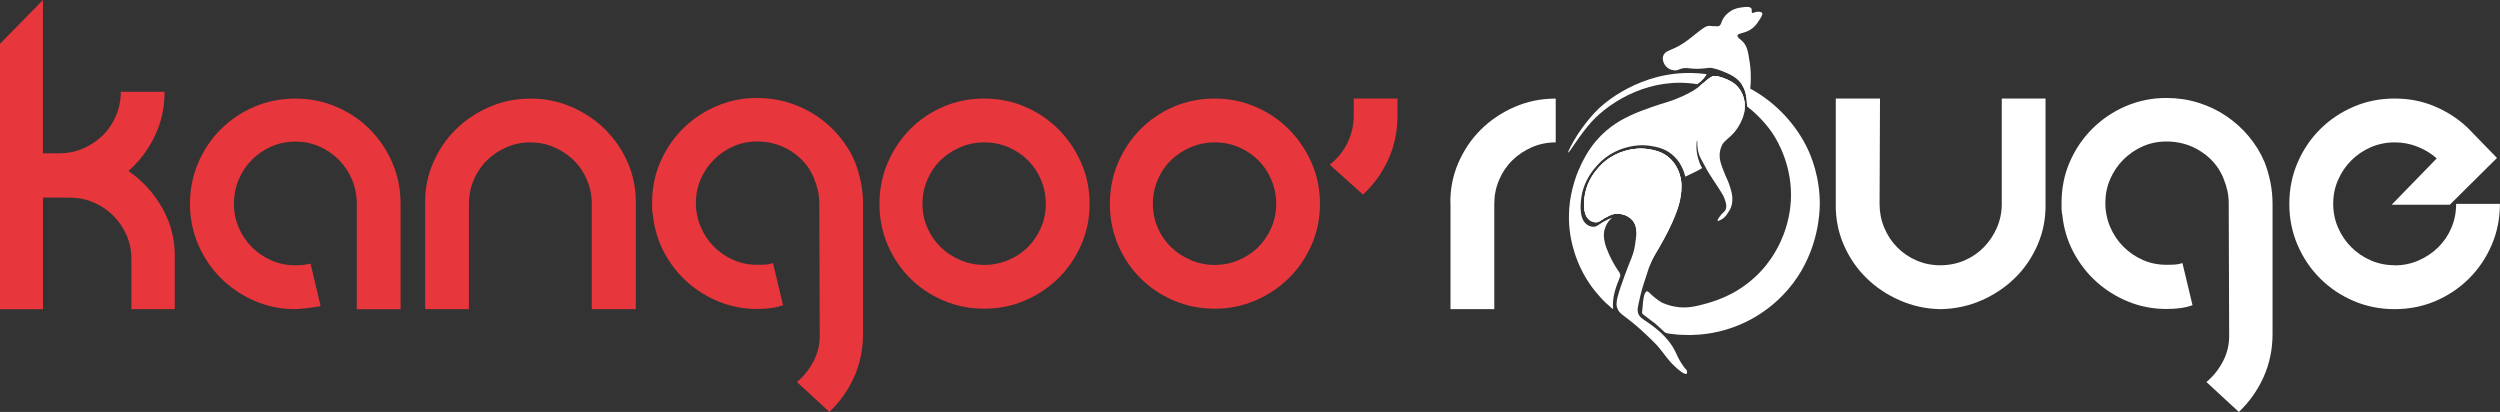 <?xml version="1.0" encoding="UTF-8"?><svg xmlns="http://www.w3.org/2000/svg" viewBox="0 0 569.8 93.89"><rect x="0" y="0" width="569.8" height="93.89" fill="#333333" stroke="none"/><defs><style>.e{fill:#fff;}.f{fill:#e7363c;}</style></defs><g id="a"/><g id="b"><g id="c"><g id="d"><g><g><path class="e" d="M330.57,46.46c-.06-3.26,.53-6.35,1.78-9.26,1.25-2.91,2.96-5.46,5.14-7.63,2.18-2.17,4.74-3.9,7.68-5.18,2.94-1.28,6.08-1.92,9.41-1.92v9.98c-1.92,0-3.73,.37-5.42,1.1-1.7,.74-3.18,1.73-4.46,2.98-1.28,1.25-2.29,2.74-3.02,4.46-.74,1.73-1.1,3.55-1.1,5.47v24h-9.98v-24Z"/><path class="e" d="M466.22,46.46c.06,3.26-.53,6.35-1.78,9.26-1.25,2.91-2.96,5.44-5.14,7.58-2.18,2.15-4.72,3.86-7.63,5.14s-6,1.95-9.26,2.02h-.19c-3.26-.06-6.35-.74-9.26-2.02-2.91-1.28-5.46-2.99-7.63-5.14-2.18-2.14-3.89-4.67-5.14-7.58-1.25-2.91-1.84-6-1.78-9.26V22.46h10.08l-.1,24c0,1.92,.35,3.73,1.06,5.42,.7,1.7,1.68,3.18,2.93,4.46,1.25,1.28,2.72,2.29,4.42,3.02,1.7,.74,3.5,1.1,5.42,1.1s3.82-.37,5.52-1.1c1.7-.74,3.17-1.74,4.42-3.02,1.25-1.28,2.24-2.77,2.98-4.46,.74-1.7,1.1-3.5,1.1-5.42V22.46h9.98v24Z"/><path class="e" d="M516.14,36.96c.58,1.47,1.02,3.01,1.34,4.61,.32,1.6,.48,3.23,.48,4.9v29.66c0,3.52-.69,6.8-2.06,9.84-1.38,3.04-3.25,5.68-5.62,7.92l-7.39-6.82c1.6-1.34,2.88-2.96,3.84-4.85,.96-1.89,1.41-3.92,1.34-6.1l-.1-29.86c0-1.79-.38-3.61-1.15-5.47-.13-.38-.29-.75-.48-1.1-.19-.35-.42-.75-.67-1.2-1.28-1.92-2.96-3.44-5.04-4.56-2.08-1.12-4.37-1.68-6.86-1.68-1.92,0-3.71,.37-5.38,1.1-1.67,.74-3.14,1.74-4.42,3.02-1.28,1.28-2.29,2.77-3.02,4.46-.74,1.7-1.1,3.5-1.1,5.42s.37,3.74,1.1,5.47c.73,1.73,1.74,3.23,3.02,4.51,1.28,1.28,2.75,2.29,4.42,3.02,1.66,.74,3.46,1.1,5.38,1.1,.7,0,1.34-.01,1.92-.05,.58-.03,1.15-.14,1.73-.34l2.3,9.6c-.9,.32-1.84,.54-2.83,.67-.99,.13-2.03,.19-3.12,.19-3.01,0-5.87-.54-8.59-1.63-2.72-1.09-5.15-2.59-7.3-4.51-2.14-1.92-3.9-4.18-5.28-6.77-1.38-2.59-2.22-5.39-2.54-8.4-.13-.58-.19-1.09-.19-1.54v-1.34c0-3.33,.62-6.43,1.87-9.31s2.96-5.41,5.14-7.58,4.72-3.89,7.63-5.14c2.91-1.25,6-1.87,9.26-1.87,2.5,0,4.9,.35,7.2,1.06,2.3,.71,4.43,1.71,6.38,3.02,1.95,1.31,3.68,2.86,5.18,4.66,1.5,1.79,2.7,3.74,3.6,5.86Z"/><path class="e" d="M545.8,60.48c1.92,0,3.73-.37,5.42-1.1,1.69-.74,3.18-1.73,4.46-2.98,1.28-1.25,2.29-2.72,3.02-4.42,.74-1.69,1.1-3.54,1.1-5.52h9.98c0,3.33-.62,6.45-1.87,9.36-1.25,2.91-2.96,5.46-5.14,7.63-2.18,2.18-4.72,3.89-7.63,5.14-2.91,1.25-6.03,1.87-9.36,1.87s-6.45-.62-9.36-1.87c-2.91-1.25-5.46-2.96-7.63-5.14-2.18-2.17-3.89-4.72-5.14-7.63-1.25-2.91-1.87-6.03-1.87-9.36s.62-6.45,1.87-9.36c1.25-2.91,2.96-5.46,5.14-7.63s4.72-3.89,7.63-5.14c2.91-1.25,6.03-1.87,9.36-1.87s6.3,.59,9.12,1.78c2.82,1.18,5.31,2.8,7.49,4.85l.19,.19,6.53,6.72-10.75,10.66h-13.25l10.27-10.56c-1.22-1.09-2.66-1.97-4.32-2.64-1.67-.67-3.42-1.01-5.28-1.01s-3.73,.37-5.42,1.1c-1.7,.74-3.18,1.74-4.46,3.02-1.28,1.28-2.29,2.77-3.02,4.46-.74,1.7-1.1,3.5-1.1,5.42s.37,3.73,1.1,5.42c.73,1.7,1.74,3.18,3.02,4.46,1.28,1.28,2.77,2.29,4.46,3.02,1.7,.74,3.5,1.1,5.42,1.1Z"/></g><g><path class="e" d="M396.37,20.18c.16,.21,.67,.9,1.01,1.95-.3-.7-.68-1.19-.91-1.49-.2-.26-1.27-1.6-2.98-2.27-.04-.02-.58-.23-1.13-.39-.32-.1-.65-.18-.88-.2,0,0-.48-.05-.83-.19-.12-.05-.17-.07-.2-.08h-.01s-.07-.04-.11-.06h0c.14-.04,.35-.09,.62-.09,.17,0,.36,.02,.57,.07,0,0,.07,.02,.18,.05,.2,.05,.53,.15,.82,.24,1.43,.46,2.36,1.09,2.36,1.09,.04,.03,.08,.06,.13,.09h.01c.55,.38,.86,.72,1.01,.9h0c.05,.06,.1,.12,.15,.18,.06,.07,.11,.14,.17,.21Z"/><path class="e" d="M401.09,4.39c-.55,.87-.93,1.45-1.64,2.02-1.68,1.33-3.33,1.03-3.44,1.71-.07,.43,.56,.72,1.17,1.33,1.05,1.06,1.25,2.33,1.63,4.87,.12,.79,.42,2.99,.1,5.86-.02,.2-.05,.4-.08,.61-.17,1.21-.44,2.47-.67,3.04-.05-1.48-.23-3.16-1.19-4.6h0c-1.13-1.7-2.89-2.4-4.54-3.06-.91-.36-1.72-.57-2.3-.69-.02,0-.05-.01-.07-.01-.53-.09-1.62,.21-3.24,.21-1.9,0-2.55-.42-3.86,.05-.4,.14-.57,.27-.98,.3-.86,.07-1.93-.32-2.53-1.25-.09-.13-.67-1.06-.38-2.01,.35-1.16,1.63-1.24,3.51-2.26,3.13-1.7,5.71-4.8,7.07-4.62,.34,.04,.54,.06,.95,.08,.93,.05,1.1,0,1.2-.05,.41-.2,.48-.65,.68-1.14,.5-1.24,1.53-1.94,1.9-2.2,.97-.67,1.9-.8,2.69-.91,.71-.1,1.78-.25,2.1,.25,.23,.36-.05,.85,.19,1.01,.19,.12,.4-.12,.93-.22,.41-.08,1.13-.08,1.33,.25,.08,.12,.15,.4-.52,1.44Z"/><path class="e" d="M387.62,18.57c-.1,.09-.2,.19-.32,.29,.13-.66,.67-1.22,1.42-1.53-.06,.08-.13,.18-.22,.28-.05,.06-.15,.19-.29,.35-.08,.09-.29,.32-.59,.6Z"/><path class="e" d="M392.86,19.19c0,.58-.31,1.11-.81,1.49-.51,.39-1.21,.63-1.99,.63-1.32,0-2.42-.69-2.71-1.63,0,0,0-.01,0-.01,.14-.11,.27-.2,.38-.3,.32-.25,.55-.45,.61-.5,.04-.04,.29-.27,.64-.55,.5-.4,.8-.64,1.11-.78,.08-.04,.15-.07,.24-.09h0c.14-.04,.35-.09,.62-.09,.17,0,.36,.02,.57,.07,0,0,.07,.02,.18,.05,.08,.04,.15,.08,.22,.13,.16,.11,.31,.24,.44,.37,.05,.06,.1,.12,.15,.18,.09,.12,.16,.25,.22,.38,.01,.03,.02,.06,.03,.09,.07,.18,.1,.36,.1,.56Z"/><path class="e" d="M362.67,27.86c-2.67,2.92-5.01,7.04-5.24,6.9-.17-.11,1.02-2.32,2.07-3.98,0,0,2.19-3.47,4.91-6.06,2.23-2.13,11.33-9.4,24-7.88,.2,.02,.4,.05,.6,.08-.04,.07-.1,.15-.16,.23-.03,.04-.07,.1-.13,.18-.06,.08-.13,.18-.22,.28-.05,.06-.15,.19-.29,.35-.08,.09-.29,.32-.59,.6-.1,.09-.2,.19-.32,.29h0c-.12,.11-.26,.23-.43,.35-10.39-1.74-19.56,3.58-24.21,8.65Z"/><path class="e" d="M388.57,19.56c-.28-.07-.56-.13-.85-.19,.32-.25,.55-.45,.61-.5,.04-.04,.29-.27,.64-.55,.5-.4,.8-.64,1.11-.78,.08-.04,.15-.07,.24-.09h0c.14-.04,.35-.09,.62-.09,.17,0,.36,.02,.57,.07,0,0,.07,.02,.18,.05,.2,.05,.53,.15,.82,.24,1.43,.46,2.36,1.09,2.36,1.09,.04,.03,.08,.06,.13,.09h.01c.55,.38,.86,.72,1.01,.9h0c.05,.06,.1,.12,.15,.18,.06,.07,.11,.14,.17,.21,.16,.21,.67,.9,1.01,1.95l.04,.12c.17,.58,.25,1.13,.27,1.61-.36-.27-.73-.53-1.12-.79-1.33-.88-2.83-1.71-4.51-2.39-1.09-.44-2.24-.82-3.48-1.12Z"/><path class="e" d="M414.76,46.73c-.01,1.42-.2,10.1-6.13,17.89-1.55,2.03-3.16,3.58-4.39,4.63-1.96,1.67-5.05,3.86-9.28,5.37-2.29,.82-4.31,1.23-5.84,1.44-1.44,.2-2.67,.27-3.62,.29,0,0-1.21,.02-2.51-.05-.06,0-.2-.01-.38-.02-.17-.01-.38-.03-.56-.05-.15-.01-.38-.04-.67-.07-.91-.11-1.37-.16-1.61-.25-.34-.13-.49-.3-1.01-.79-.8-.76-1.21-1.14-1.63-1.47-.56-.44-2.28-1.67-2.67-2.03-.07-.06-.17-.17-.2-.33-.02-.09,0-.16,.02-.31,.02-.15,.03-.31,.05-.46,.05-.38,.07-.75,.08-.91,.07-.89,.23-3.02,.93-3.2,.36-.1,.61,.43,1.74,1.36,.64,.53,1.23,.91,1.66,1.17,.69,.32,1.74,.73,3.07,.96,2.69,.47,4.81-.09,7.23-.76,3.43-.95,5.82-2.3,6.41-2.64,3.29-1.91,5.38-4.09,6.29-5.12,.8-.9,2.61-3.07,4.1-6.32,1.93-4.21,2.25-7.88,2.33-9.29,.44-7.86-3.08-13.67-3.96-15.06-.4-.63-2.39-3.64-6.03-6.47,0-.13,0-.27,0-.4-.05-1.48-.23-3.16-1.19-4.6,.66,.29,1.3,.62,1.93,.96,5.98,3.24,10.53,8.35,13.09,13.76,.71,1.49,2.81,6.29,2.76,12.78Z"/><path class="e" d="M397.55,25.6c-.25-.08-.54-.23-.8-.48-.16-.15-.74-.69-.65-1.32,.04-.34,.27-.56,.46-.74,.2-.18,.38-.33,.34-.54-.08-.44-.97-.35-1.35-1.07-.17-.34,0-.37-.18-.9-.16-.44-.43-.76-.99-1.41-.23-.27-.35-.38-.5-.49-.08-.05-.67-.47-.97-.27-.09,.06-.13,.17-.16,.25-.02,.06-.03,.1-.04,.09-.02,0,0-.08,.01-.19,.01-.13,.02-.29-.06-.36-.04-.03-.1-.04-.16-.03-.1,.02-.21,.07-.32,.11-.27,.09-.7,.1-1.35-.27-.15,.16-.37,.32-.63,.32-.21,0-.31-.12-.41-.05-.21,.12,.05,.66-.19,.86-.05,.04-.07,.03-.55,.07-.42,.03-.52,.05-.55,.12-.04,.08,.02,.17,.07,.25,.03,.06,.05,.11,.02,.14-.04,.05-.14,0-.41-.02-.06,0-.07,0-.31,0-.09,0-.17,0-.24,0h-.29s-.01,0-.02,0l.02-.02c.14-.11,.27-.2,.38-.3,.32-.25,.55-.45,.61-.5,.04-.04,.29-.27,.64-.55,.5-.4,.8-.64,1.11-.78,.08-.04,.15-.07,.24-.09h0c.14-.04,.35-.09,.62-.09,.17,0,.36,.02,.57,.07,0,0,.07,.02,.18,.05,.2,.05,.53,.15,.82,.24,1.43,.46,2.36,1.09,2.36,1.09,.04,.03,.08,.06,.13,.09h.01c.55,.38,.86,.72,1.01,.9h0c.05,.06,.1,.12,.15,.18,.06,.07,.11,.14,.17,.21,.16,.21,.67,.9,1.01,1.95l.04,.12c.17,.58,.25,1.13,.27,1.61,.04,.76-.07,1.37-.13,1.74Z"/><path class="e" d="M394.88,18.8s.08,.06,.13,.09c-.11-.07-.24-.15-.37-.23-.14-.08-.29-.16-.29-.16-.03-.02-.07-.04-.11-.06-.13-.07-.41-.2-.98-.42-.34-.13-.51-.2-.69-.26-.23-.07-.44-.12-.65-.16-.52-.1-.94-.11-1.15-.11-.06,0-.17,0-.31,.01-.1,0-.23,.02-.36,.03,.08-.04,.15-.07,.24-.09h0c.14-.04,.35-.09,.62-.09,.17,0,.36,.02,.57,.07,0,0,.07,.02,.18,.05,.2,.05,.53,.15,.82,.24,1.43,.46,2.36,1.09,2.36,1.09Z"/><path class="e" d="M396.04,19.79c.05,.05,.1,.11,.15,.17l-.05-.03s-.03-.05-.1-.14Z"/><path class="e" d="M383.09,40.74c-.43,.18-.75,.28-1.15,.44-3.02,1.19-9.86,6.95-12.08,7.7-.72-.2-1.48-.24-2.14-.07-.55,.14-1.36,.52-2.01,.9-.89,.53-1.21,.91-1.87,.95-.77,.06-1.39-.39-1.55-.51-1.87-1.37-1.13-5.38-1.02-5.97,.59-3.19,2.47-5.31,3.22-6.14,.51-.56,.95-.95,1.08-1.06,.6-.52,2.69-2.23,5.95-2.86,.76-.15,2.3-.43,4.28-.1,1.11,.18,2.75,.46,4.33,1.69,2.08,1.63,2.73,3.93,2.95,5.03Z"/><path class="e" d="M397.55,25.6s0,.04-.01,.06c-.21,1.1-.6,1.86-.88,2.43-.65,1.29-1.54,2.34-2.19,2.91-.21,.19-.36,.32-.65,.58-.8,.72-.91,.85-1.03,1.01-.3,.4-.44,.77-.54,1.06-.05,.13-.28,.77-.31,1.61-.04,1.06,.24,1.99,.84,3.54,.84,2.16,.91,1.99,1.31,3.15,.27,.81,.49,1.46,.62,2.06,.09,.42,.16,1.04,.11,1.82-.01,.31-.07,.75-.23,1.25-.17,.53-.4,.87-.67,1.3-.26,.4-.59,.92-1.14,1.37-.03,.02-.31,.23-.73,.43-.2,.09-.48,.23-.56,.14-.04-.04-.08-.18,.39-.86,.72-1.03,1.08-1.06,1.36-1.56,.46-.83,.09-1.87-.22-2.72-.18-.51-.52-1.06-1.21-2.15-.17-.28-.08-.11-1.05-1.59-.76-1.17-1.15-1.75-1.22-1.89-.06-.11-.12-.21-.19-.32h0c-.13-.21-.26-.42-.37-.63-.03-.07-.06-.13-.09-.19h0c-.05-.11-.09-.2-.15-.27h0c-.83-1.49-1.26-2.25-1.47-2.85-.61-1.73-.34-3.28-.46-3.28-.05,0-.11,.35-.14,.72-.22,2.68,.97,5.15,1.29,5.57-.6,.42-1.79,.99-3.85,1.97-.31-1.32-1.09-3.51-3.11-5.13-1.71-1.37-3.49-1.66-4.7-1.87-2.15-.36-3.83-.05-4.65,.11-3.55,.7-5.82,2.59-6.47,3.16-.14,.13-.62,.55-1.17,1.17-.82,.92-2.87,3.27-3.51,6.8-.12,.66-.92,5.1,1.11,6.61,.17,.13,.84,.63,1.68,.56,.71-.05,1.06-.48,2.03-1.06,.68-.41,1.53-.81,2.13-.98-.03,.02-.07,.05-.1,.08-1.36,1.05-1.71,2.88-1.73,3.02-.17,.96-.02,1.71,.12,2.42,.17,.88,.46,1.53,.85,2.47,.15,.35,.41,.96,.82,1.72,.54,.98,.8,1.47,1.2,2.05,.41,.6,.78,1.03,.67,1.56-.01,.06-.02,.08-.2,.54-.14,.34-.27,.69-.41,1.03-.48,1.21-.75,2.41-.75,2.41-.09,.42-.22,.98-.27,1.69-.03,.48-.05,.72-.04,.98,.02,.47,.1,.72,0,.77-.1,.05-.29-.16-.68-.52-.5-.47-.38-.31-.9-.79-.49-.47-.88-.88-1.25-1.29-.3-.34-1.19-1.32-1.92-2.31-.58-.79-1.99-2.79-3.19-5.68-1.17-2.83-1.61-5.22-1.78-6.34-.46-3.02-.31-5.52-.12-7.08,.08-.7,.35-2.73,1.15-5.25,.53-1.66,1.11-2.92,1.43-3.59,.48-1,1.58-3.26,3.47-5.47,2.9-3.4,6.23-5.02,7.79-5.75,2.98-1.4,7.37-2.74,7.67-2.83,.42-.13,1.22-.36,2.28-.76,2.65-.99,4.23-1.98,4.62-2.23,.41-.26,.81-.55,1.16-.82l.02-.02c.14-.11,.27-.2,.38-.3,.32-.25,.55-.45,.61-.5,.04-.04,.29-.27,.64-.55,.5-.4,.8-.64,1.11-.78,.08-.04,.15-.07,.24-.09h0c.14-.04,.35-.09,.62-.09,.17,0,.36,.02,.57,.07,0,0,.07,.02,.18,.05,.2,.05,.53,.15,.82,.24,1.43,.46,2.36,1.09,2.36,1.09,.04,.03,.08,.06,.13,.09h.01c.26,.19,.63,.48,1.01,.9h0c.05,.06,.1,.12,.15,.18,.06,.07,.11,.14,.17,.21,.16,.21,.67,.9,1.01,1.95l.04,.12c.17,.58,.25,1.13,.27,1.61,.04,.76-.07,1.37-.13,1.74Z"/><path class="e" d="M389.34,39.23c-.13-.2-.26-.4-.37-.62-.03-.07-.06-.13-.09-.19,.14,.24,.27,.47,.42,.74l.04,.07Z"/><path class="e" d="M383.05,44.89c-.19,1.17-.75,3.96-3.79,9.58-1.76,3.27-2.28,3.62-3.22,5.99-.04,.09-.06,.15-.08,.22-.2,.02-.39,.01-.59,0h-.03c-1.6-.19-2.71-1.7-2.46-3.32v-.04c.28-1.84,.51-3.46,.08-4.79-.06-.88-.3-1.65-.88-2.32-.55-.64-1.36-1.11-2.21-1.34-.72-.2-1.48-.24-2.14-.07-.55,.14-1.36,.52-2.01,.9-.89,.53-1.21,.91-1.87,.95-.77,.06-1.39-.39-1.55-.51-1.87-1.37-1.13-5.38-1.02-5.97,.59-3.19,2.47-5.31,3.22-6.14,.51-.56,.95-.95,1.08-1.06,.6-.52,2.69-2.23,5.95-2.86,.76-.15,2.3-.43,4.28-.1,1.11,.18,2.75,.46,4.33,1.69,2.08,1.63,2.73,3.93,2.95,5.03,.04,.2,.07,.35,.08,.46,.09,.52,.22,1.62-.12,3.69Z"/><path class="e" d="M384.41,85.2c-.44,.35-2.28-1.3-2.55-1.56-1.75-1.59-2.28-2.68-3.79-4.46-.71-.84-1.39-1.48-2.73-2.77-4.94-4.73-6.2-4.5-6.79-6.34-.4-1.25,.32-3.28,1.77-7.34,1.25-3.51,1.95-4.39,2.35-6.99,.18-1.18,.33-2.25,.27-3.2-.06-.88-.3-1.65-.88-2.32-.55-.64-1.36-1.11-2.21-1.34-.72-.2-1.48-.24-2.14-.07-.55,.14-1.36,.52-2.01,.9-.89,.53-1.21,.91-1.87,.95-.77,.06-1.39-.39-1.55-.51-1.87-1.37-1.13-5.38-1.02-5.97,.59-3.19,2.47-5.31,3.22-6.14,.51-.56,.95-.95,1.08-1.06,.6-.52,2.69-2.23,5.95-2.86,.76-.15,2.3-.43,4.28-.1,1.11,.18,2.75,.46,4.33,1.69,2.08,1.63,2.73,3.93,2.95,5.03,.04,.2,.07,.35,.08,.46,.09,.52,.22,1.62-.12,3.69-.19,1.17-.75,3.96-3.79,9.58-1.76,3.27-2.28,3.62-3.22,5.99-.04,.09-.06,.15-.08,.22-.09,.26-.23,.76-1.38,4.23,0,0-.53,1.59-1.1,4.32-.22,1.05-.3,1.59-.08,2.2,.32,.91,1.04,1.27,2.14,2.02,.62,.42,2.66,1.82,4.21,3.6,.55,.63,1.39,1.6,2.09,3.04,.3,.63,.83,1.86,1.45,2.77,.43,.63,.64,.95,.71,1.02,.24,.24,.47,.41,.53,.72,.03,.17,.03,.47-.11,.58Z"/></g><g><path class="f" d="M29.28,38.98c3.26,2.24,5.87,5.12,7.82,8.64,1.95,3.52,2.86,7.33,2.74,11.42v11.42h-9.89v-11.42c0-1.92-.37-3.73-1.1-5.42-.74-1.7-1.74-3.18-3.02-4.46-1.28-1.28-2.78-2.29-4.51-3.02-1.73-.74-3.58-1.1-5.57-1.1h-5.95v25.44H0V9.98L9.79,0V34.94h3.74c1.92,0,3.73-.37,5.42-1.1,1.7-.74,3.18-1.73,4.46-2.98,1.28-1.25,2.29-2.74,3.02-4.46,.73-1.73,1.1-3.55,1.1-5.47h9.98c0,3.65-.75,7.02-2.26,10.13-1.5,3.11-3.5,5.75-6,7.92Z"/><path class="f" d="M67.3,70.46c-3.33,0-6.45-.64-9.36-1.92-2.91-1.28-5.46-3.01-7.63-5.18-2.18-2.18-3.89-4.72-5.14-7.63-1.25-2.91-1.87-6-1.87-9.26s.62-6.45,1.87-9.36c1.25-2.91,2.96-5.46,5.14-7.63,2.18-2.17,4.72-3.89,7.63-5.14,2.91-1.25,6.03-1.87,9.36-1.87s6.45,.62,9.36,1.87c2.91,1.25,5.46,2.96,7.63,5.14,2.17,2.18,3.89,4.72,5.14,7.63,1.25,2.91,1.87,6.03,1.87,9.36v24h-9.98v-24c0-1.98-.37-3.84-1.1-5.57-.74-1.73-1.74-3.23-3.02-4.51-1.28-1.28-2.77-2.29-4.46-3.02-1.7-.74-3.5-1.1-5.42-1.1s-3.73,.37-5.42,1.1c-1.7,.74-3.18,1.74-4.46,3.02-1.28,1.28-2.29,2.78-3.02,4.51-.74,1.73-1.1,3.58-1.1,5.57s.37,3.73,1.1,5.42c.73,1.7,1.74,3.18,3.02,4.46,1.28,1.28,2.77,2.29,4.46,3.02,1.69,.74,3.5,1.1,5.42,1.1,.64,0,1.23-.03,1.78-.1,.54-.06,1.1-.16,1.68-.29l2.3,9.7c-2.88,.45-4.8,.67-5.76,.67Z"/><path class="f" d="M144.86,70.46h-9.98v-24c0-1.92-.37-3.74-1.1-5.47-.74-1.73-1.74-3.22-3.02-4.46-1.28-1.25-2.77-2.24-4.46-2.98-1.7-.74-3.5-1.1-5.42-1.1s-3.73,.37-5.42,1.1c-1.7,.74-3.18,1.73-4.46,2.98-1.28,1.25-2.29,2.74-3.02,4.46-.74,1.73-1.1,3.55-1.1,5.47v24h-9.98v-24c-.06-3.26,.53-6.35,1.78-9.26,1.25-2.91,2.96-5.46,5.14-7.63s4.74-3.9,7.68-5.18c2.94-1.28,6.08-1.92,9.41-1.92s6.46,.64,9.41,1.92c2.94,1.28,5.5,3.01,7.68,5.18,2.17,2.18,3.89,4.72,5.14,7.63,1.25,2.91,1.84,6,1.78,9.26v24Z"/><path class="f" d="M194.88,36.96c.58,1.47,1.02,3.01,1.35,4.61,.32,1.6,.48,3.23,.48,4.9v29.66c0,3.52-.69,6.8-2.06,9.84-1.38,3.04-3.25,5.68-5.62,7.92l-7.39-6.82c1.6-1.34,2.88-2.96,3.84-4.85,.96-1.89,1.41-3.92,1.35-6.1l-.1-29.86c0-1.79-.38-3.61-1.15-5.47-.13-.38-.29-.75-.48-1.1-.19-.35-.42-.75-.67-1.2-1.28-1.92-2.96-3.44-5.04-4.56-2.08-1.12-4.37-1.68-6.86-1.68-1.92,0-3.71,.37-5.38,1.1-1.66,.74-3.13,1.74-4.42,3.02-1.28,1.28-2.29,2.77-3.02,4.46-.74,1.7-1.1,3.5-1.1,5.42s.37,3.74,1.1,5.47c.73,1.73,1.74,3.23,3.02,4.51,1.28,1.28,2.75,2.29,4.42,3.02,1.66,.74,3.46,1.1,5.38,1.1,.7,0,1.34-.01,1.92-.05,.58-.03,1.15-.14,1.73-.34l2.3,9.6c-.9,.32-1.84,.54-2.83,.67-.99,.13-2.03,.19-3.12,.19-3.01,0-5.87-.54-8.59-1.63-2.72-1.09-5.15-2.59-7.3-4.51-2.15-1.92-3.9-4.18-5.28-6.77-1.38-2.59-2.22-5.39-2.54-8.4-.13-.58-.19-1.09-.19-1.54v-1.34c0-3.33,.62-6.43,1.87-9.31s2.96-5.41,5.14-7.58,4.72-3.89,7.63-5.14c2.91-1.25,6-1.87,9.26-1.87,2.5,0,4.9,.35,7.2,1.06,2.3,.71,4.43,1.71,6.38,3.02,1.95,1.31,3.68,2.86,5.18,4.66,1.5,1.79,2.7,3.74,3.6,5.86Z"/><path class="f" d="M224.35,22.46c3.26,0,6.35,.62,9.26,1.87,2.91,1.25,5.46,2.96,7.63,5.14,2.18,2.18,3.9,4.72,5.18,7.63,1.28,2.91,1.92,6.03,1.92,9.36s-.64,6.45-1.92,9.36c-1.28,2.91-3.01,5.44-5.18,7.58-2.18,2.14-4.72,3.84-7.63,5.09-2.91,1.25-6,1.87-9.26,1.87s-6.45-.62-9.36-1.87c-2.91-1.25-5.44-2.94-7.58-5.09-2.14-2.14-3.84-4.67-5.09-7.58-1.25-2.91-1.87-6.03-1.87-9.36s.62-6.45,1.87-9.36c1.25-2.91,2.94-5.46,5.09-7.63,2.14-2.17,4.67-3.89,7.58-5.14,2.91-1.25,6.03-1.87,9.36-1.87Zm0,37.92c1.92,0,3.74-.37,5.47-1.1,1.73-.74,3.22-1.73,4.46-2.98,1.25-1.25,2.24-2.72,2.98-4.42,.74-1.7,1.1-3.5,1.1-5.42s-.37-3.74-1.1-5.47c-.74-1.73-1.73-3.22-2.98-4.46-1.25-1.25-2.74-2.24-4.46-2.98-1.73-.74-3.55-1.1-5.47-1.1s-3.74,.37-5.47,1.1c-1.73,.74-3.23,1.73-4.51,2.98-1.28,1.25-2.29,2.74-3.02,4.46-.74,1.73-1.1,3.55-1.1,5.47s.37,3.73,1.1,5.42c.73,1.7,1.74,3.17,3.02,4.42s2.78,2.24,4.51,2.98c1.73,.74,3.55,1.1,5.47,1.1Z"/><path class="f" d="M276.86,22.46c3.26,0,6.35,.62,9.26,1.87,2.91,1.25,5.46,2.96,7.63,5.14,2.18,2.18,3.9,4.72,5.18,7.63,1.28,2.91,1.92,6.03,1.92,9.36s-.64,6.45-1.92,9.36c-1.28,2.91-3.01,5.44-5.18,7.58-2.18,2.14-4.72,3.84-7.63,5.09-2.91,1.25-6,1.87-9.26,1.87s-6.45-.62-9.36-1.87c-2.91-1.25-5.44-2.94-7.58-5.09-2.14-2.14-3.84-4.67-5.09-7.58-1.25-2.91-1.87-6.03-1.87-9.36s.62-6.45,1.87-9.36c1.25-2.91,2.94-5.46,5.09-7.63,2.14-2.17,4.67-3.89,7.58-5.14,2.91-1.25,6.03-1.87,9.36-1.87Zm0,37.92c1.92,0,3.74-.37,5.47-1.1,1.73-.74,3.22-1.73,4.46-2.98,1.25-1.25,2.24-2.72,2.98-4.42,.74-1.7,1.1-3.5,1.1-5.42s-.37-3.74-1.1-5.47c-.74-1.73-1.73-3.22-2.98-4.46-1.25-1.25-2.74-2.24-4.46-2.98-1.73-.74-3.55-1.1-5.47-1.1s-3.74,.37-5.47,1.1c-1.73,.74-3.23,1.73-4.51,2.98-1.28,1.25-2.29,2.74-3.02,4.46-.74,1.73-1.1,3.55-1.1,5.47s.37,3.73,1.1,5.42c.73,1.7,1.74,3.17,3.02,4.42s2.78,2.24,4.51,2.98c1.73,.74,3.55,1.1,5.47,1.1Z"/><path class="f" d="M308.54,22.46h9.98v3.84c0,3.65-.71,7.01-2.11,10.08-1.41,3.07-3.33,5.73-5.76,7.97l-7.49-6.72v-.19c1.66-1.28,2.98-2.89,3.94-4.85,.96-1.95,1.44-4.05,1.44-6.29v-3.84Z"/></g></g></g></g></g></svg>